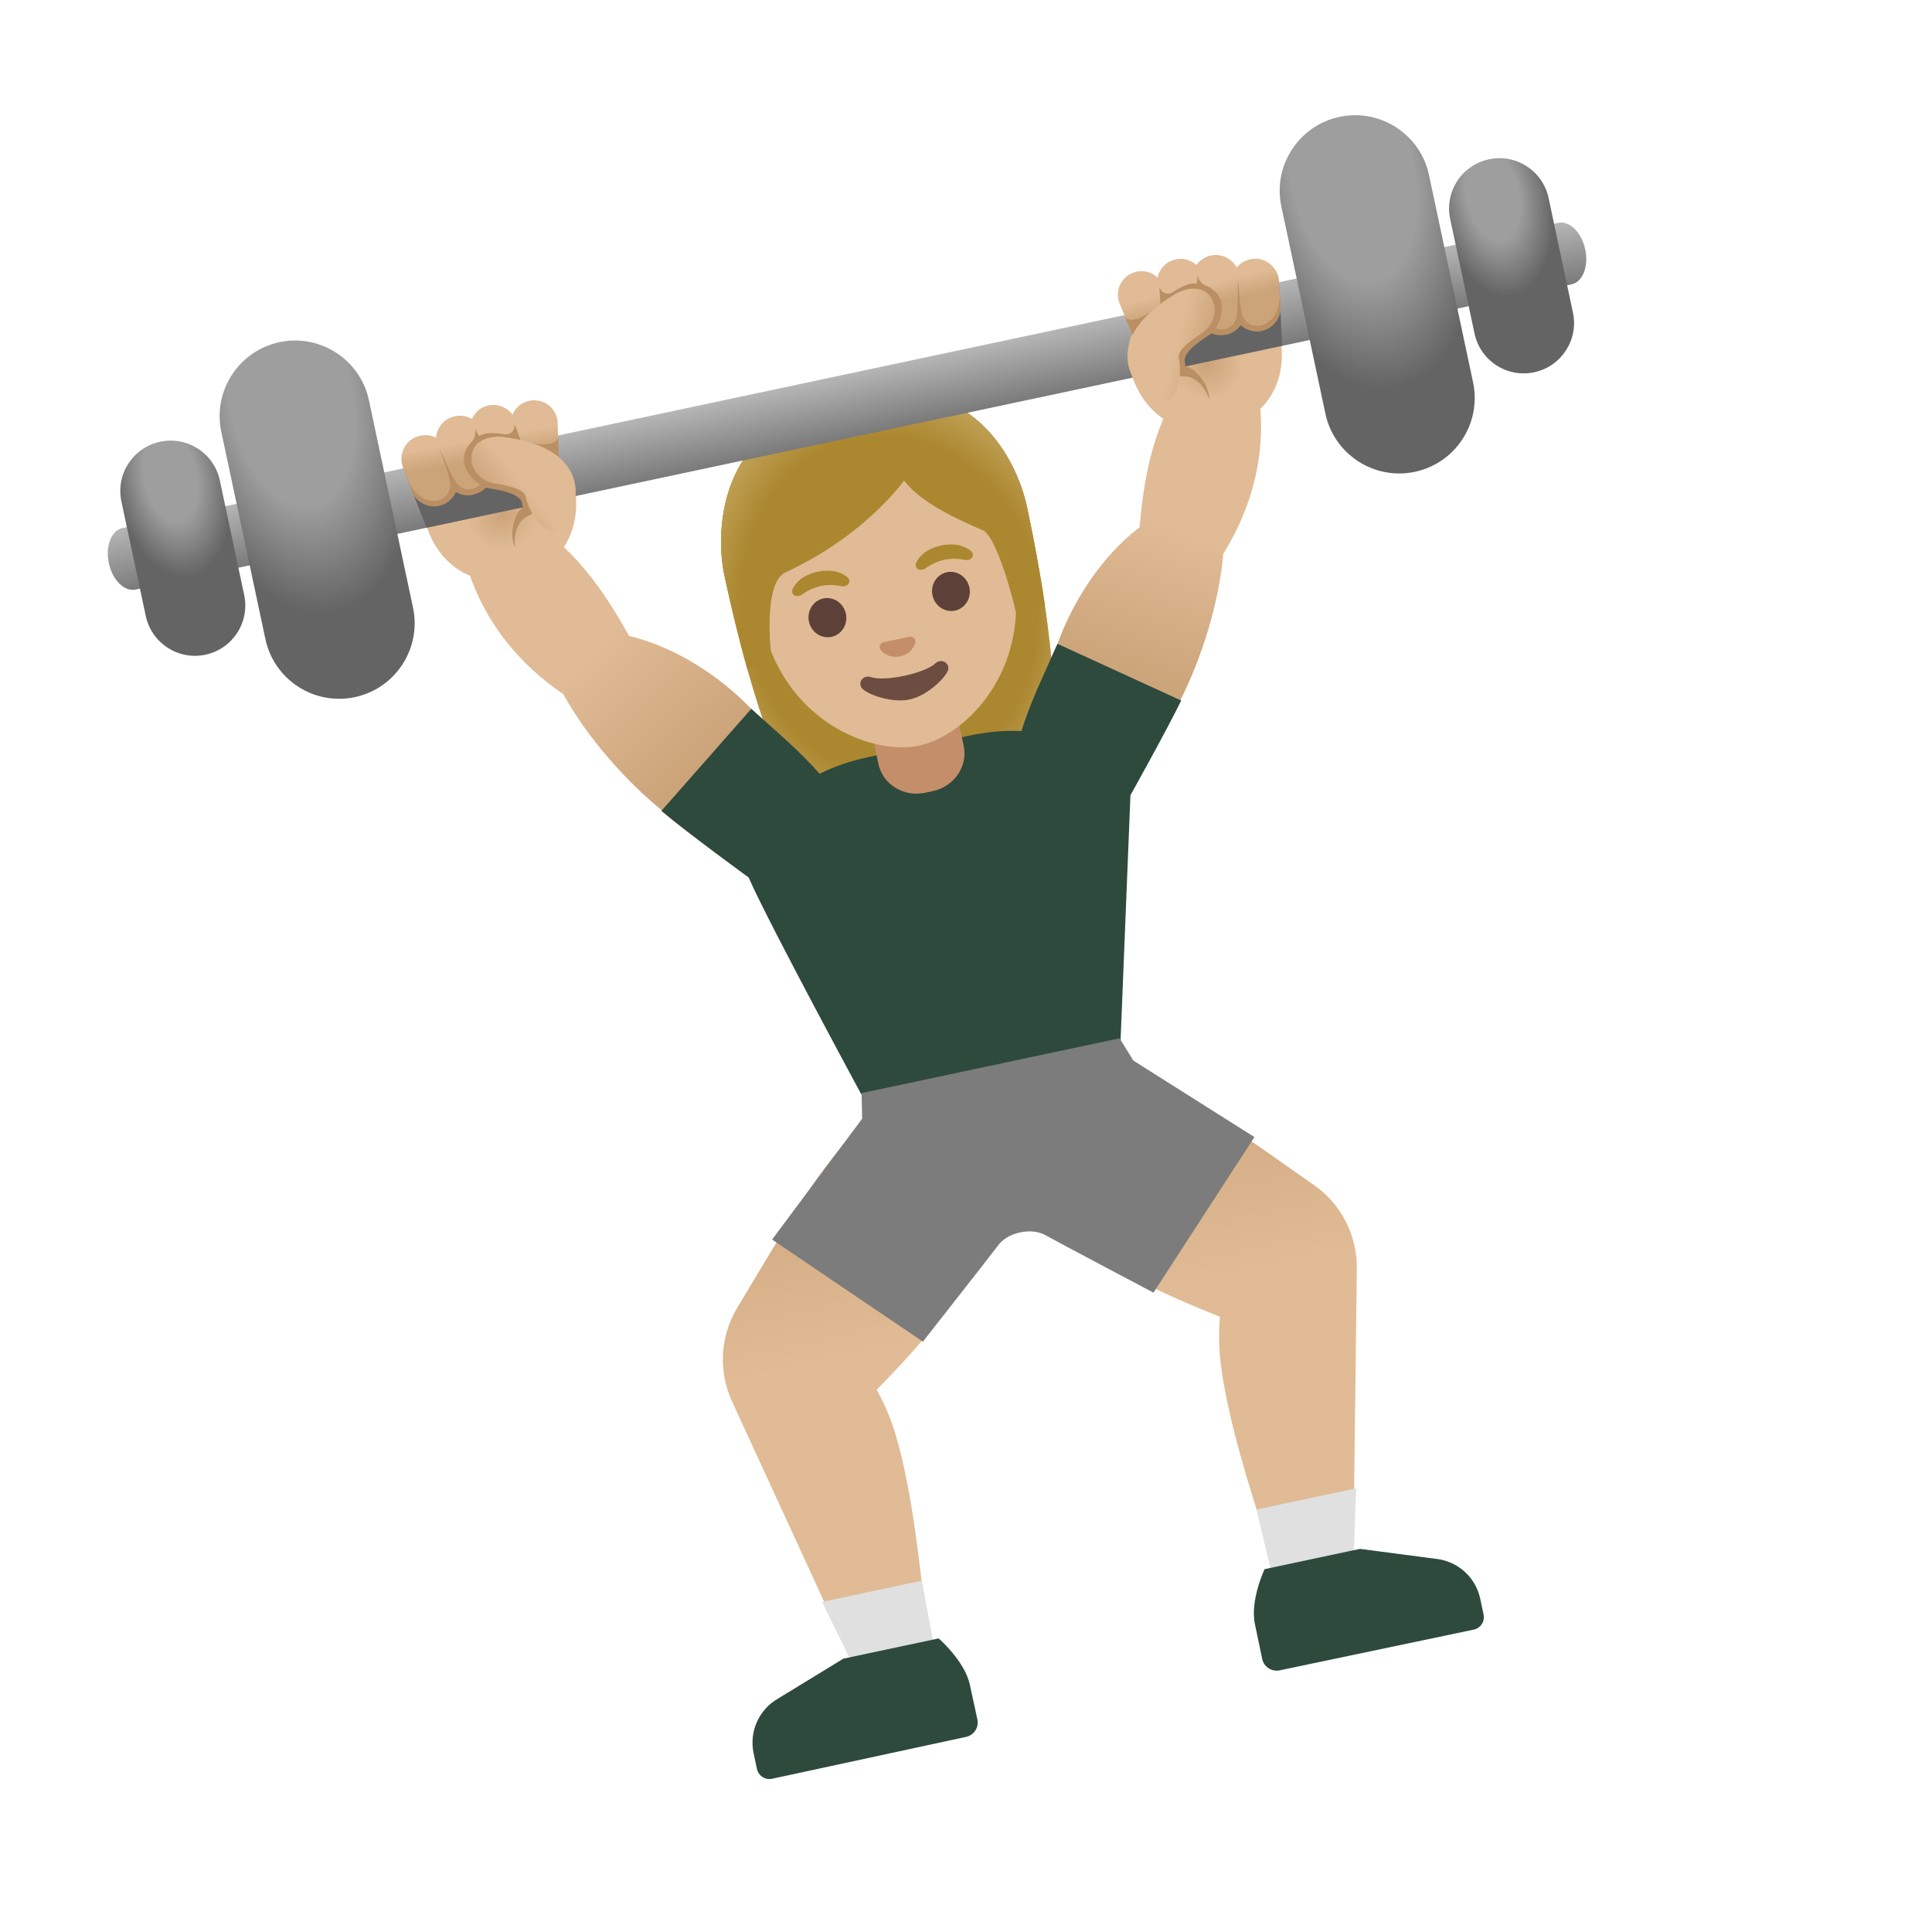 <svg width="72" height="72" viewBox="0 0 72 72" fill="none" xmlns="http://www.w3.org/2000/svg">
<g clip-path="url(#clip0_41_394)">
<path d="M48.974 44.169C47.971 43.462 46.659 42.542 45.513 41.751C43.291 40.225 40.768 39.266 40.768 39.266L37.919 44.012C37.919 44.012 39.915 46.348 42.079 47.532C43.137 48.112 44.422 48.658 45.463 49.07C45.422 49.553 45.41 50.173 45.501 50.892C45.792 53.121 46.746 55.937 46.828 56.255C47.239 57.922 47.522 59.16 47.522 59.16L50.427 58.533L50.565 47.281C50.581 46.046 49.987 44.878 48.974 44.169Z" fill="url(#paint0_linear_41_394)"/>
<path d="M32.968 40.924C32.968 40.924 31.053 42.826 29.649 45.127C28.925 46.317 28.1 47.69 27.471 48.744C27.158 49.266 26.977 49.858 26.944 50.466C26.912 51.074 27.028 51.681 27.283 52.234L31.987 62.458L34.895 61.849C34.895 61.849 34.65 60.603 34.348 58.913C34.289 58.59 34.019 55.628 33.379 53.474C33.174 52.779 32.906 52.218 32.672 51.793C33.456 50.994 34.408 49.972 35.138 49.012C36.633 47.05 37.507 44.104 37.507 44.104L32.968 40.924Z" fill="url(#paint1_linear_41_394)"/>
<path d="M30.633 59.698L31.99 62.452L34.899 61.844L34.343 58.909L30.633 59.698Z" fill="#E0E0E0"/>
<path d="M36.142 62.777C35.95 61.898 34.981 61.059 34.981 61.059L31.428 61.814L28.892 63.365C28.575 63.574 28.329 63.874 28.185 64.225C28.041 64.576 28.006 64.962 28.084 65.334L28.208 65.921C28.263 66.177 28.514 66.344 28.771 66.29L36.006 64.728C36.299 64.665 36.487 64.376 36.424 64.078L36.142 62.777Z" fill="#2E4A3D"/>
<path d="M46.828 56.255L47.526 59.16L50.427 58.533L50.541 55.466L46.828 56.255Z" fill="#E0E0E0"/>
<path d="M53.624 58.108L50.681 57.722L47.127 58.478C47.127 58.478 46.579 59.639 46.767 60.524L47.039 61.827C47.102 62.12 47.391 62.308 47.685 62.25L54.924 60.731C55.181 60.676 55.343 60.426 55.288 60.165L55.163 59.578C55.001 58.817 54.389 58.237 53.624 58.108Z" fill="#2E4A3D"/>
<path d="M31.566 14.735C25.785 15.964 26.967 21.3 26.984 21.383C27.72 24.845 29.026 29.68 30.819 31.307C31.531 31.951 32.6 31.772 32.6 31.772L34.992 31.259L37.387 30.755C37.387 30.755 38.442 30.487 38.824 29.606C39.8 27.386 39.027 22.442 38.291 18.98C38.273 18.897 37.343 13.507 31.566 14.735Z" fill="#AB872F"/>
<path d="M31.566 14.735C25.785 15.964 26.967 21.3 26.984 21.383C27.72 24.845 29.026 29.68 30.819 31.307C31.531 31.951 32.6 31.772 32.6 31.772L34.992 31.259L37.387 30.755C37.387 30.755 38.442 30.487 38.824 29.606C39.8 27.386 39.027 22.442 38.291 18.98C38.273 18.897 37.343 13.507 31.566 14.735Z" fill="url(#paint2_radial_41_394)"/>
<path d="M46.807 14.112L44.502 13.505C43.185 15.491 42.694 17.057 42.468 19.649C41.055 20.731 39.989 22.39 39.41 23.994C38.748 25.481 38.313 26.321 37.911 27.744C37.609 28.824 38.206 29.828 39.27 30.306C39.774 30.535 40.157 30.597 40.501 30.524C40.886 30.442 41.214 30.186 41.599 29.787C42.434 29.045 43.418 27.34 44.017 26.101L43.991 26.092C44.763 24.562 45.431 22.494 45.588 20.64C46.737 18.785 47.325 16.547 46.807 14.112Z" fill="url(#paint3_linear_41_394)"/>
<path d="M30.897 29.24C29.951 28.104 29.212 27.513 28.003 26.424C26.821 25.194 25.173 24.111 23.441 23.698C22.174 21.413 21.09 20.187 19.078 18.909L17.225 20.405C17.743 22.839 19.19 24.64 20.994 25.872C21.891 27.497 23.338 29.121 24.671 30.204L24.651 30.222C25.702 31.111 27.295 32.267 28.359 32.607C28.872 32.814 29.277 32.914 29.662 32.833C30.006 32.76 30.329 32.542 30.697 32.133C31.471 31.265 31.611 30.099 30.897 29.24Z" fill="url(#paint4_linear_41_394)"/>
<path d="M39.41 23.994C38.829 25.297 38.426 26.106 38.063 27.242C37.468 27.215 36.813 27.268 36.107 27.418L32.361 28.215C31.669 28.362 31.067 28.576 30.547 28.835C29.754 27.944 29.057 27.369 27.997 26.416L24.65 30.218C25.701 31.106 27.899 32.7 27.899 32.7C28.676 34.48 32.44 41.415 32.44 41.415L41.734 39.439L42.128 29.637C42.128 29.637 43.431 27.309 44.018 26.106L39.41 23.994Z" fill="url(#paint5_linear_41_394)"/>
<path d="M32.737 28.47C32.898 29.231 33.676 29.713 34.474 29.543L34.763 29.482C35.561 29.312 36.076 28.556 35.914 27.795L35.556 26.112L32.379 26.787L32.737 28.47Z" fill="#C48E6A"/>
<path d="M31.85 16.477C29.425 16.992 27.561 19.272 28.374 23.096C29.027 26.168 31.316 27.579 33.096 27.814C33.519 27.868 33.915 27.86 34.255 27.788C34.589 27.717 34.955 27.567 35.316 27.347C36.847 26.413 38.367 24.187 37.715 21.115C36.905 17.285 34.276 15.961 31.85 16.477Z" fill="#E0BB95"/>
<path d="M33.962 23.729L33.913 23.725L32.909 23.938C32.895 23.941 32.878 23.95 32.866 23.962C32.782 24.018 32.752 24.125 32.82 24.216C32.882 24.308 33.144 24.545 33.547 24.459C33.95 24.373 34.088 24.052 34.113 23.941C34.117 23.917 34.117 23.893 34.112 23.869C34.107 23.845 34.097 23.822 34.083 23.802C34.069 23.782 34.051 23.766 34.03 23.753C34.01 23.74 33.986 23.732 33.962 23.729Z" fill="#C48E6A"/>
<path d="M34.85 24.729C34.454 25.096 32.973 25.41 32.466 25.235C32.172 25.135 31.956 25.43 32.116 25.64C32.271 25.852 33.197 26.216 33.894 26.068C34.591 25.919 35.279 25.212 35.335 24.956C35.391 24.7 35.078 24.517 34.85 24.729Z" fill="#6D4C41"/>
<path d="M30.987 23.734C31.367 23.653 31.607 23.267 31.523 22.872C31.439 22.477 31.063 22.222 30.683 22.303C30.303 22.384 30.063 22.77 30.147 23.165C30.231 23.559 30.607 23.814 30.987 23.734Z" fill="#5D4037"/>
<path d="M35.59 22.755C35.97 22.674 36.21 22.289 36.126 21.894C36.042 21.499 35.666 21.244 35.286 21.325C34.907 21.405 34.667 21.791 34.751 22.186C34.835 22.581 35.211 22.836 35.59 22.755Z" fill="#5D4037"/>
<path d="M31.585 21.517C31.415 21.371 31.058 21.183 30.471 21.308C29.88 21.434 29.631 21.75 29.54 21.952C29.497 22.042 29.533 22.125 29.582 22.173C29.629 22.215 29.749 22.238 29.864 22.17C29.979 22.103 30.187 21.929 30.584 21.84C30.984 21.76 31.248 21.828 31.377 21.849C31.51 21.864 31.61 21.794 31.636 21.736C31.653 21.699 31.657 21.657 31.648 21.618C31.639 21.578 31.616 21.543 31.585 21.517ZM36.188 20.538C36.018 20.392 35.662 20.205 35.075 20.329C34.483 20.455 34.234 20.772 34.143 20.973C34.1 21.064 34.137 21.147 34.185 21.194C34.233 21.237 34.352 21.259 34.467 21.192C34.583 21.124 34.79 20.951 35.188 20.861C35.588 20.781 35.852 20.85 35.98 20.87C36.113 20.885 36.213 20.816 36.239 20.758C36.256 20.721 36.261 20.679 36.251 20.639C36.242 20.599 36.22 20.564 36.188 20.538Z" fill="#AB872F"/>
<path d="M31.566 14.735C25.785 15.964 26.967 21.3 26.984 21.383C27.217 22.479 27.507 23.706 27.849 24.932L28.793 24.727C28.696 24.316 28.444 21.71 29.265 21.334C32.264 19.954 33.692 17.906 33.692 17.906C34.371 18.821 36.029 19.499 36.632 19.764C37.123 19.98 37.747 22.258 37.852 22.801L38.939 22.57C38.937 22.561 38.941 22.556 38.939 22.546C38.755 21.297 38.521 20.062 38.29 18.975C38.278 18.896 37.348 13.506 31.566 14.735Z" fill="#AB872F"/>
<path d="M31.566 14.735C25.785 15.964 26.967 21.3 26.984 21.383C27.217 22.479 27.507 23.706 27.849 24.932L28.793 24.727C28.696 24.316 28.444 21.71 29.265 21.334C32.264 19.954 33.692 17.906 33.692 17.906C34.371 18.821 36.029 19.499 36.632 19.764C37.123 19.98 37.747 22.258 37.852 22.801L38.939 22.57C38.937 22.561 38.941 22.556 38.939 22.546C38.755 21.297 38.521 20.062 38.29 18.975C38.278 18.896 37.348 13.506 31.566 14.735Z" fill="url(#paint6_radial_41_394)"/>
<path d="M20.55 16.837C20.086 16.682 18.063 16.791 16.71 17.078C15.967 17.236 15.433 17.45 15.487 17.703L15.816 19.276C16.148 20.859 17.454 21.933 19.161 21.575L19.166 21.574C22.256 20.917 21.725 17.225 20.55 16.837Z" fill="url(#paint7_radial_41_394)"/>
<path d="M20.797 18.539C20.791 18.602 20.643 18.696 20.479 18.779L20.474 18.78C20.283 18.873 20.066 19.025 19.648 19.243C19.066 19.549 19.192 20.389 19.192 20.389C18.985 19.983 19.118 19.164 19.489 18.903L19.488 18.898C19.661 18.766 19.866 18.669 20.087 18.584C20.123 18.572 20.214 18.547 20.33 18.528L20.334 18.527C20.541 18.488 20.804 18.46 20.797 18.539Z" fill="#BA8F63"/>
<path d="M59.076 9.29C59.211 9.923 58.985 10.508 58.568 10.596L5.051 21.972C4.638 22.059 4.19 21.618 4.055 20.985C3.921 20.353 4.151 19.767 4.563 19.679L58.076 8.305C58.493 8.216 58.941 8.658 59.076 9.29Z" fill="url(#paint8_linear_41_394)"/>
<path d="M13.225 25.98C14.743 25.657 15.714 24.162 15.392 22.644L13.749 14.918C13.427 13.401 11.931 12.43 10.414 12.752C8.896 13.075 7.925 14.57 8.247 16.088L9.89 23.814C10.212 25.331 11.703 26.304 13.225 25.98Z" fill="url(#paint9_radial_41_394)"/>
<path d="M52.73 17.583C51.212 17.906 49.717 16.934 49.394 15.417L47.752 7.691C47.43 6.173 48.401 4.678 49.919 4.355C51.436 4.033 52.932 5.004 53.254 6.521L54.897 14.247C55.219 15.765 54.252 17.259 52.73 17.583Z" fill="url(#paint10_radial_41_394)"/>
<path d="M7.656 24.399C8.669 24.183 9.316 23.188 9.1 22.175L8.193 17.906C7.978 16.893 6.982 16.247 5.969 16.462C4.956 16.677 4.309 17.672 4.525 18.686L5.432 22.954C5.648 23.968 6.643 24.614 7.656 24.399Z" fill="url(#paint11_radial_41_394)"/>
<path d="M57.175 13.873C56.161 14.089 55.166 13.442 54.951 12.429L54.044 8.16C53.828 7.147 54.474 6.152 55.488 5.937C56.501 5.721 57.496 6.367 57.712 7.381L58.619 11.649C58.834 12.663 58.188 13.658 57.175 13.873Z" fill="url(#paint12_radial_41_394)"/>
<path d="M20.168 18.759L15.89 19.668L15.036 17.453L19.681 16.466L20.168 18.759Z" fill="#646464"/>
<path d="M20.784 15.772L20.802 16.511L20.807 16.672L20.816 17.03L20.822 17.239C20.828 17.472 20.741 17.696 20.581 17.865C20.421 18.034 20.201 18.132 19.969 18.14C19.75 18.148 19.548 18.076 19.389 17.937C19.267 18.107 19.087 18.227 18.871 18.272C18.743 18.3 18.301 18.206 18.218 18.152C18.195 18.139 18.174 18.122 18.155 18.104C18.139 18.121 18.125 18.143 18.11 18.161C18.101 18.168 17.873 18.379 17.606 18.431C17.358 18.479 17.078 18.38 16.989 18.323C16.938 18.444 16.857 18.557 16.751 18.646C16.679 18.714 16.594 18.766 16.496 18.801C16.452 18.82 16.407 18.834 16.362 18.844C16.178 18.883 15.987 18.861 15.817 18.782C15.595 18.686 15.428 18.511 15.347 18.288L15.205 17.911L15.204 17.906L15.02 17.423C14.934 17.202 14.941 16.961 15.038 16.744C15.135 16.522 15.31 16.355 15.533 16.274C15.586 16.253 15.64 16.237 15.696 16.23C15.71 16.227 15.728 16.223 15.743 16.225C15.891 16.203 16.049 16.222 16.197 16.287C16.218 16.296 16.235 16.307 16.25 16.313C16.255 16.202 16.289 16.09 16.34 15.992C16.353 15.961 16.366 15.934 16.384 15.906C16.405 15.868 16.425 15.85 16.432 15.839C16.437 15.838 16.436 15.833 16.436 15.833C16.548 15.685 16.711 15.573 16.906 15.522C16.97 15.504 17.035 15.495 17.096 15.492C17.144 15.491 17.188 15.496 17.233 15.501C17.36 15.512 17.478 15.549 17.587 15.612C17.607 15.57 17.631 15.526 17.656 15.488C17.692 15.432 17.734 15.38 17.778 15.337C17.801 15.313 17.83 15.292 17.854 15.268C17.957 15.189 18.079 15.134 18.213 15.11C18.36 15.079 18.51 15.085 18.654 15.132C18.679 15.136 18.7 15.146 18.721 15.156C18.774 15.178 18.823 15.206 18.873 15.238C18.962 15.296 19.04 15.371 19.101 15.454C19.139 15.359 19.195 15.266 19.27 15.188C19.285 15.17 19.305 15.151 19.326 15.137C19.407 15.067 19.496 15.01 19.593 14.975C19.687 14.941 19.783 14.92 19.883 14.918C20.121 14.911 20.341 14.998 20.514 15.158C20.683 15.323 20.777 15.538 20.784 15.772Z" fill="url(#paint13_linear_41_394)"/>
<path d="M42.236 39.524L41.724 38.694L32.109 40.737L32.13 41.691L28.774 46.195L34.394 49.999C34.394 49.999 36.955 46.738 37.182 46.431C37.431 46.09 37.795 45.979 38.019 45.927C38.245 45.884 38.623 45.837 38.989 46.047C39.322 46.239 42.987 48.173 42.987 48.173L46.748 42.375L42.236 39.524Z" fill="#7C7C7C"/>
<path d="M20.802 16.285C20.729 16.732 19.774 16.523 19.408 16.423C19.272 16.031 19.165 15.775 19.165 15.775L19.166 15.78C19.228 16.006 19.034 16.22 18.801 16.183C18.537 16.139 18.241 16.12 18.041 16.172C17.964 16.194 17.903 16.221 17.847 16.252C17.754 16.085 17.697 15.972 17.697 15.972L17.708 16.023C17.732 16.181 17.689 16.343 17.58 16.457C17.149 16.889 17.151 17.531 17.882 18.061C17.71 18.241 17.391 18.299 17.174 18.154C16.895 17.973 16.644 17.265 16.396 16.752C16.519 17.128 16.78 17.792 16.782 18.069C16.781 18.405 16.503 18.675 16.166 18.665C15.871 18.656 15.493 18.501 15.201 17.917L15.344 18.294C15.425 18.516 15.591 18.692 15.813 18.788C15.983 18.867 16.175 18.889 16.358 18.85C16.404 18.84 16.449 18.826 16.493 18.807C16.577 18.774 16.649 18.73 16.715 18.678C16.718 18.672 16.727 18.67 16.731 18.665C16.735 18.659 16.744 18.657 16.747 18.652C16.918 18.505 16.983 18.338 16.985 18.328C17.016 18.36 17.296 18.506 17.585 18.445C17.984 18.36 18.106 18.167 18.106 18.167C18.147 18.182 18.188 18.192 18.228 18.198C18.257 18.201 19.407 18.336 19.452 18.753C19.459 18.804 19.474 18.853 19.489 18.903L19.494 18.926C19.533 19.042 19.585 19.151 19.649 19.248L19.652 19.242C19.744 19.131 20.025 19.148 20.015 18.988C19.977 18.378 19.803 17.676 19.62 17.083L20.816 17.03L20.802 16.285Z" fill="#BA8F63"/>
<path d="M21.34 17.733C20.853 16.548 19.253 16.351 18.652 16.273C18.578 16.264 17.504 16.239 17.573 17.173C17.602 17.579 17.992 17.946 18.404 18.012C19.529 18.19 19.572 18.411 19.603 18.558C19.679 18.939 20.043 19.614 20.419 19.76C20.497 19.791 20.581 19.802 20.654 19.786C20.7 19.776 20.744 19.758 20.786 19.729C21.375 19.322 21.621 18.426 21.34 17.733Z" fill="url(#paint14_linear_41_394)"/>
<path d="M42.375 12.198C42.736 11.867 44.629 11.144 45.981 10.857C46.724 10.699 47.299 10.677 47.353 10.929L47.692 12.501C48.032 14.082 47.276 15.594 45.571 15.961L45.566 15.962C42.476 16.619 41.455 13.031 42.375 12.198Z" fill="url(#paint15_radial_41_394)"/>
<path d="M42.842 13.853C42.873 13.909 43.046 13.934 43.23 13.943L43.234 13.942C43.447 13.95 43.707 14 44.178 14.029C44.834 14.072 45.061 14.891 45.061 14.891C45.084 14.435 44.629 13.741 44.184 13.654L44.183 13.649C43.971 13.598 43.745 13.594 43.508 13.606C43.47 13.609 43.378 13.624 43.264 13.653L43.259 13.654C43.054 13.702 42.803 13.784 42.842 13.853Z" fill="#BA8F63"/>
<path d="M43.019 11.505L47.663 10.518L47.784 12.889L43.506 13.798L43.019 11.505Z" fill="#646464"/>
<path d="M41.728 11.319L42.012 12.002L42.073 12.152L42.21 12.482L42.29 12.676C42.38 12.89 42.55 13.061 42.765 13.15C42.979 13.239 43.22 13.239 43.435 13.152C43.639 13.07 43.794 12.922 43.883 12.731C44.063 12.836 44.277 12.872 44.492 12.826C44.621 12.799 44.986 12.534 45.041 12.451C45.055 12.429 45.069 12.406 45.078 12.381C45.099 12.39 45.122 12.405 45.143 12.415C45.153 12.417 45.448 12.518 45.713 12.457C45.959 12.399 46.17 12.196 46.232 12.107C46.328 12.196 46.449 12.267 46.581 12.306C46.675 12.338 46.773 12.351 46.877 12.343C46.925 12.343 46.972 12.338 47.017 12.328C47.201 12.289 47.367 12.191 47.49 12.05C47.654 11.871 47.735 11.643 47.718 11.407L47.695 11.005L47.694 11L47.666 10.484C47.653 10.247 47.55 10.029 47.372 9.871C47.194 9.707 46.966 9.626 46.73 9.643C46.673 9.646 46.617 9.653 46.562 9.669C46.549 9.672 46.53 9.676 46.518 9.683C46.373 9.724 46.237 9.805 46.128 9.924C46.113 9.942 46.102 9.959 46.09 9.971C46.04 9.871 45.964 9.782 45.877 9.714C45.854 9.691 45.829 9.671 45.802 9.653C45.768 9.627 45.742 9.618 45.731 9.611C45.726 9.612 45.725 9.607 45.725 9.607C45.562 9.517 45.368 9.482 45.169 9.515C45.104 9.524 45.04 9.542 44.983 9.564C44.939 9.583 44.901 9.605 44.862 9.628C44.751 9.69 44.658 9.772 44.584 9.874C44.548 9.843 44.509 9.813 44.47 9.788C44.414 9.752 44.355 9.721 44.298 9.7C44.266 9.687 44.231 9.681 44.2 9.668C44.074 9.637 43.939 9.637 43.807 9.67C43.66 9.701 43.526 9.768 43.413 9.869C43.392 9.883 43.377 9.9 43.362 9.918C43.322 9.96 43.289 10.005 43.257 10.055C43.199 10.144 43.158 10.244 43.136 10.345C43.063 10.274 42.974 10.211 42.874 10.17C42.851 10.159 42.827 10.152 42.802 10.147C42.699 10.116 42.595 10.1 42.491 10.108C42.392 10.114 42.296 10.135 42.203 10.174C41.983 10.264 41.818 10.433 41.725 10.649C41.637 10.869 41.639 11.104 41.728 11.319Z" fill="url(#paint16_linear_41_394)"/>
<path d="M41.92 11.796C42.169 12.175 42.956 11.595 43.25 11.355C43.215 10.941 43.209 10.665 43.209 10.665L43.21 10.669C43.245 10.901 43.509 11.018 43.707 10.889C43.929 10.741 44.193 10.604 44.396 10.57C44.475 10.558 44.542 10.559 44.606 10.564C44.623 10.374 44.63 10.248 44.63 10.248L44.64 10.298C44.683 10.452 44.787 10.583 44.934 10.643C45.503 10.862 45.762 11.449 45.31 12.231C45.541 12.325 45.855 12.249 45.995 12.028C46.176 11.75 46.117 11 46.135 10.431C46.176 10.825 46.207 11.537 46.319 11.791C46.451 12.098 46.819 12.231 47.124 12.085C47.389 11.957 47.671 11.662 47.7 11.009L47.724 11.411C47.74 11.647 47.659 11.875 47.496 12.054C47.373 12.195 47.206 12.293 47.023 12.332C46.977 12.341 46.93 12.346 46.883 12.347C46.792 12.352 46.709 12.341 46.627 12.32C46.622 12.316 46.613 12.318 46.607 12.314C46.602 12.311 46.593 12.313 46.587 12.309C46.456 12.272 46.337 12.204 46.238 12.11C46.223 12.152 46.026 12.399 45.737 12.461C45.339 12.546 45.148 12.418 45.148 12.418C45.117 12.449 45.084 12.475 45.05 12.497C45.02 12.513 44.033 13.101 44.157 13.501C44.172 13.551 44.178 13.602 44.184 13.654L44.189 13.677C44.201 13.799 44.198 13.919 44.179 14.033L44.173 14.03C44.045 13.966 43.794 14.096 43.738 13.945C43.525 13.372 43.398 12.661 43.325 12.044L42.21 12.482L41.92 11.796Z" fill="#BA8F63"/>
<path d="M42.018 13.338C41.981 12.057 43.362 11.226 43.879 10.91C43.943 10.873 44.914 10.412 45.231 11.294C45.37 11.677 45.163 12.171 44.814 12.399C43.858 13.019 43.909 13.238 43.94 13.385C44.026 13.764 43.968 14.529 43.684 14.815C43.625 14.875 43.553 14.919 43.479 14.935C43.433 14.944 43.385 14.945 43.336 14.936C42.632 14.803 42.043 14.085 42.018 13.338Z" fill="url(#paint17_linear_41_394)"/>
</g>
<defs>
<linearGradient id="paint0_linear_41_394" x1="42.883" y1="39.032" x2="46.618" y2="56.605" gradientUnits="userSpaceOnUse">
<stop stop-color="#CCA47A"/>
<stop offset="0.5" stop-color="#E0BB95"/>
</linearGradient>
<linearGradient id="paint1_linear_41_394" x1="30.945" y1="41.569" x2="34.68" y2="59.142" gradientUnits="userSpaceOnUse">
<stop stop-color="#CCA47A"/>
<stop offset="0.5" stop-color="#E0BB95"/>
</linearGradient>
<radialGradient id="paint2_radial_41_394" cx="0" cy="0" r="1" gradientUnits="userSpaceOnUse" gradientTransform="translate(33.148 22.584) rotate(-12) scale(6.85 8.152)">
<stop offset="0.794" stop-color="#BFA055" stop-opacity="0"/>
<stop offset="1" stop-color="#BFA055"/>
</radialGradient>
<linearGradient id="paint3_linear_41_394" x1="41.661" y1="25.047" x2="45.498" y2="14.157" gradientUnits="userSpaceOnUse">
<stop stop-color="#CCA47A"/>
<stop offset="0.5" stop-color="#E0BB95"/>
</linearGradient>
<linearGradient id="paint4_linear_41_394" x1="26.296" y1="28.227" x2="18.345" y2="19.976" gradientUnits="userSpaceOnUse">
<stop stop-color="#CCA47A"/>
<stop offset="0.5" stop-color="#E0BB95"/>
</linearGradient>
<linearGradient id="paint5_linear_41_394" x1="34.258" y1="27.803" x2="36.743" y2="39.494" gradientUnits="userSpaceOnUse">
<stop stop-color="#2E4A3D"/>
<stop offset="0.705" stop-color="#2E4A3D"/>
<stop offset="1" stop-color="#2E4A3D"/>
</linearGradient>
<radialGradient id="paint6_radial_41_394" cx="0" cy="0" r="1" gradientUnits="userSpaceOnUse" gradientTransform="translate(33.319 23.143) rotate(-12) scale(7.175 8.707)">
<stop offset="0.794" stop-color="#BFA055" stop-opacity="0"/>
<stop offset="1" stop-color="#BFA055"/>
</radialGradient>
<radialGradient id="paint7_radial_41_394" cx="0" cy="0" r="1" gradientUnits="userSpaceOnUse" gradientTransform="translate(18.711 19.163) rotate(-12) scale(2.661)">
<stop stop-color="#CCA47A"/>
<stop offset="0.5" stop-color="#E0BB95"/>
</radialGradient>
<linearGradient id="paint8_linear_41_394" x1="31.261" y1="13.707" x2="31.852" y2="16.485" gradientUnits="userSpaceOnUse">
<stop stop-color="#BDBDBD"/>
<stop offset="1" stop-color="#757575"/>
</linearGradient>
<radialGradient id="paint9_radial_41_394" cx="0" cy="0" r="1" gradientUnits="userSpaceOnUse" gradientTransform="translate(10.832 14.839) rotate(78) scale(10.29 5.786)">
<stop offset="0.396" stop-color="#9E9E9E"/>
<stop offset="0.79" stop-color="#646464"/>
</radialGradient>
<radialGradient id="paint10_radial_41_394" cx="0" cy="0" r="1" gradientUnits="userSpaceOnUse" gradientTransform="translate(50.395 6.472) rotate(78) scale(10.29 5.786)">
<stop offset="0.396" stop-color="#9E9E9E"/>
<stop offset="0.79" stop-color="#646464"/>
</radialGradient>
<radialGradient id="paint11_radial_41_394" cx="0" cy="0" r="1" gradientUnits="userSpaceOnUse" gradientTransform="translate(6.358 17.79) rotate(-12) scale(2.214 3.83)">
<stop offset="0.441" stop-color="#9E9E9E"/>
<stop offset="0.985" stop-color="#646464"/>
</radialGradient>
<radialGradient id="paint12_radial_41_394" cx="0" cy="0" r="1" gradientUnits="userSpaceOnUse" gradientTransform="translate(55.634 7.316) rotate(168) scale(2.214 3.83)">
<stop offset="0.441" stop-color="#9E9E9E"/>
<stop offset="0.985" stop-color="#646464"/>
</radialGradient>
<linearGradient id="paint13_linear_41_394" x1="17.994" y1="17.125" x2="17.719" y2="15.595" gradientUnits="userSpaceOnUse">
<stop stop-color="#CCA47A"/>
<stop offset="0.5" stop-color="#E0BB95"/>
</linearGradient>
<linearGradient id="paint14_linear_41_394" x1="18.451" y1="18.803" x2="20.622" y2="17.071" gradientUnits="userSpaceOnUse">
<stop stop-color="#CCA47A"/>
<stop offset="0.469" stop-color="#E0BB95"/>
</linearGradient>
<radialGradient id="paint15_radial_41_394" cx="0" cy="0" r="1" gradientUnits="userSpaceOnUse" gradientTransform="translate(45.002 13.575) rotate(168) scale(2.661)">
<stop stop-color="#CCA47A"/>
<stop offset="0.5" stop-color="#E0BB95"/>
</radialGradient>
<linearGradient id="paint16_linear_41_394" x1="44.827" y1="11.421" x2="44.456" y2="9.912" gradientUnits="userSpaceOnUse">
<stop stop-color="#CCA47A"/>
<stop offset="0.5" stop-color="#E0BB95"/>
</linearGradient>
<linearGradient id="paint17_linear_41_394" x1="45.092" y1="13.141" x2="42.404" y2="12.441" gradientUnits="userSpaceOnUse">
<stop stop-color="#CCA47A"/>
<stop offset="0.469" stop-color="#E0BB95"/>
</linearGradient>
<clipPath id="clip0_41_394">
<rect width="60" height="60" fill="white" transform="translate(0.418 12.893) rotate(-12)"/>
</clipPath>
</defs>
</svg>
